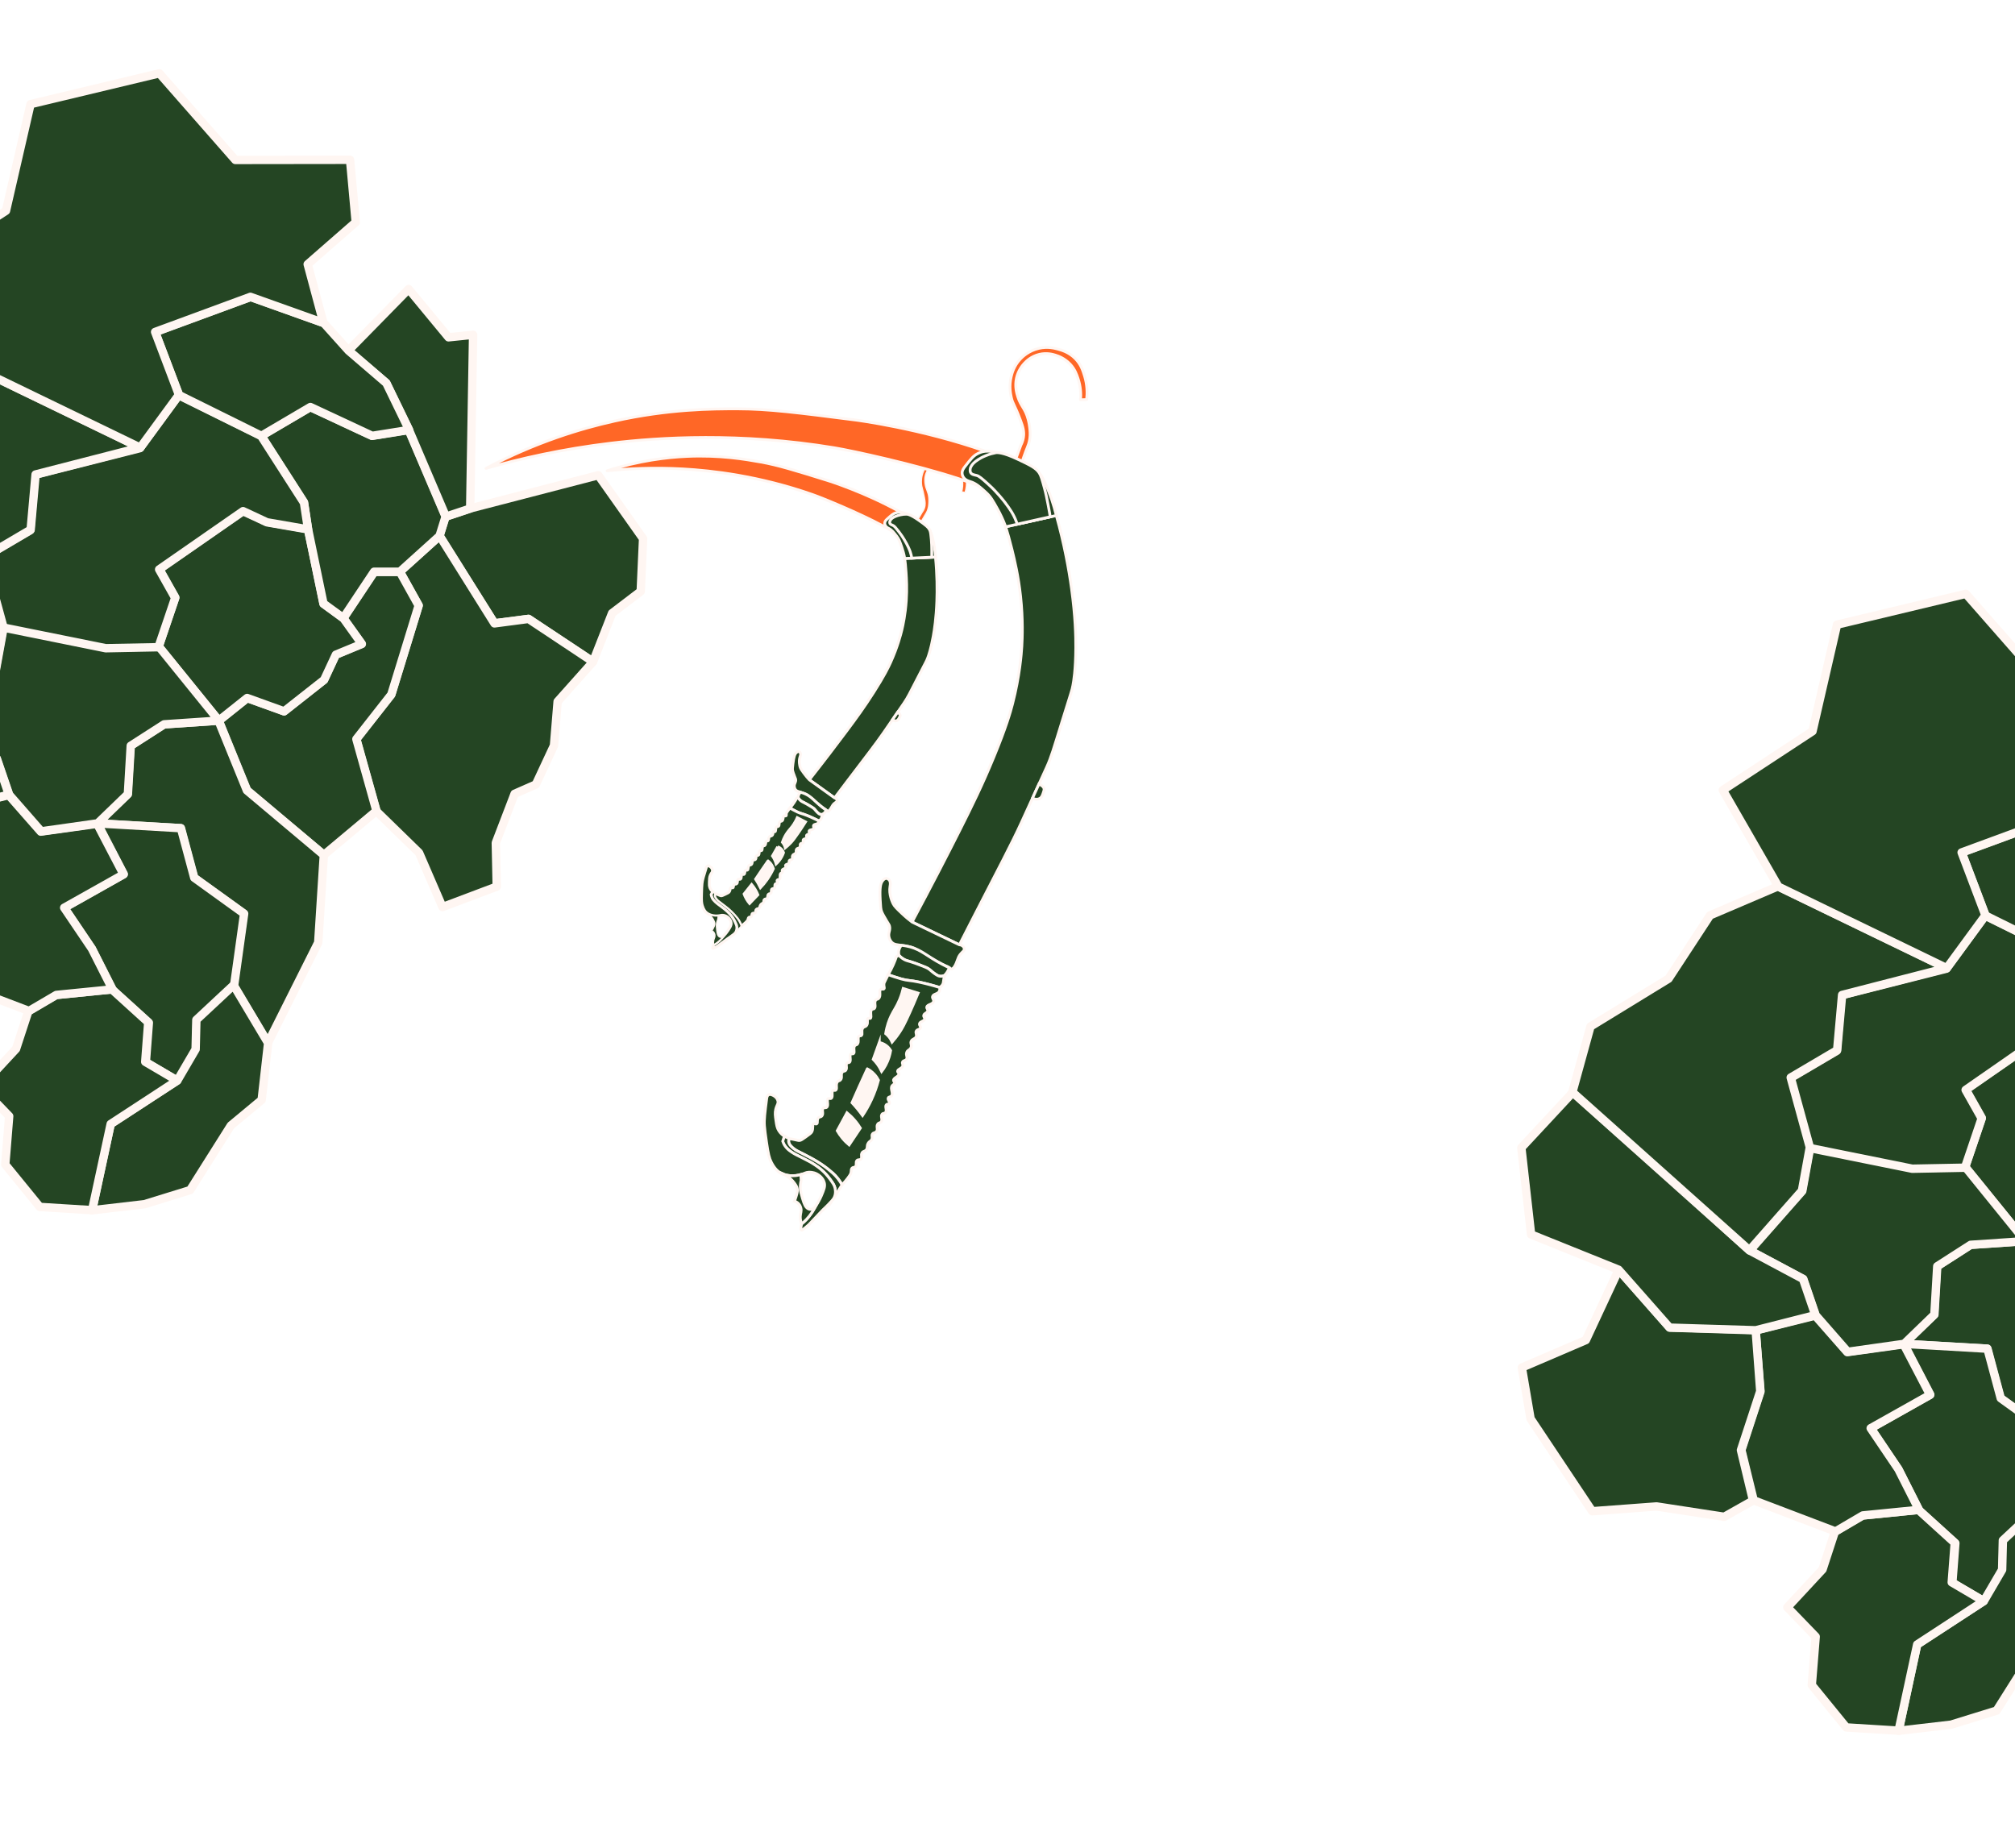 <svg width="1440" height="1321" viewBox="0 0 1440 1321" fill="none" xmlns="http://www.w3.org/2000/svg">
<path d="M335.638 363.486L318.312 369.224L314.013 383.042L353.338 445.492L377.646 442.353L423.817 472.965L437.437 438.236L457.889 422.666L459.581 384.953L427.558 339.64L335.638 363.486Z" fill="#244523" stroke="#FFF6F2" stroke-width="6" stroke-linejoin="round"/>
<path d="M423.832 472.975L398.512 501.383L395.906 532.862L382.949 560.649L367.757 567.337L354.334 602.377L354.997 633.653L316.229 648.269L299.465 609.486L269.01 579.784L254.545 528.3L279.589 496.392L299.139 432.667L285.697 408.561L314.135 382.894L353.358 445.533L377.691 442.328L423.832 472.975Z" fill="#244523" stroke="#FFF6F2" stroke-width="6" stroke-linejoin="round"/>
<path d="M285.83 408.755L267.425 408.761L245.389 441.917L258.385 460.15L239.872 467.849L231.486 485.832L202.989 508.351L176.686 498.876L156.386 515.124L176.627 564.884L231.484 611.005L269.046 579.577L254.689 528.233L279.662 496.378L299.195 432.789L285.83 408.755Z" fill="#244523" stroke="#FFF6F2" stroke-width="6" stroke-linejoin="round"/>
<path d="M156.137 515.03L117.067 517.691L93.203 533.032L91.148 567.586L69.523 588.493L129.087 591.899L138.541 627.282L174.088 652.917L166.893 704.228L191.386 745.539L227.422 673.672L231.417 611.098L176.433 564.883L156.137 515.03Z" fill="#244523" stroke="#FFF6F2" stroke-width="6" stroke-linejoin="round"/>
<path d="M69.617 588.445L88.436 624.729L45.906 648.77L65.689 678.203L80.339 707.326L106.37 730.95L104.222 759.202L127.069 772.634L140.169 750.2L140.717 729.197L167.301 704.344L174.465 653.005L138.819 627.32L129.312 591.906L69.617 588.445Z" fill="#244523" stroke="#FFF6F2" stroke-width="6" stroke-linejoin="round"/>
<path d="M166.929 704.089L191.615 745.47L186.998 786.135L164.992 804.408L135.874 850.571L103.331 860.63L65.808 864.998L79.076 803.337L126.709 772.306L139.805 749.896L140.326 728.899L166.929 704.089Z" fill="#244523" stroke="#FFF6F2" stroke-width="6" stroke-linejoin="round"/>
<path d="M65.809 864.907L28.442 862.597L3.77 832.326L6.558 797.732L-13.69 776.76L11.466 749.637L20.277 722.704L39.837 711.164L79.944 707.093L105.936 730.676L103.794 758.876L126.605 772.286L79.105 803.326L65.809 864.907Z" fill="#244523" stroke="#FFF6F2" stroke-width="6" stroke-linejoin="round"/>
<path d="M69.428 588.768L29.12 594.358L6.205 568.263L-36.357 578.916L-32.886 622.521L-46.545 664.368L-37.751 700.283L20.727 722.549L40.271 711.082L80.385 707.103L65.693 678.088L45.874 648.754L88.299 624.918L69.428 588.768Z" fill="#244523" stroke="#FFF6F2" stroke-width="6" stroke-linejoin="round"/>
<path d="M156.271 515.09L113.336 462.182L125.267 426.98L113.822 406.662L173.719 365.082L190.778 373.037L220.14 378.122L231.257 431.58L245.504 441.977L258.588 460.252L240.013 467.924L231.627 485.91L203.053 508.398L176.625 498.864L156.271 515.09Z" fill="#244523" stroke="#FFF6F2" stroke-width="6" stroke-linejoin="round"/>
<path d="M220.102 377.995L217.213 358.975L186.754 311.469L221.658 290.898L265.698 311.434L291.992 307.22L318.434 369.21L314.119 383.047L285.776 408.62L267.355 408.604L245.337 441.701L231.144 431.335L220.102 377.995Z" fill="#244523" stroke="#FFF6F2" stroke-width="6" stroke-linejoin="round"/>
<path d="M292.196 307.159L275.972 273.697L248.981 250.512L292.019 206.582L320.528 241.073L338.094 239.274L336.02 363.465L318.695 369.248L292.196 307.159Z" fill="#244523" stroke="#FFF6F2" stroke-width="6" stroke-linejoin="round"/>
<path d="M6.581 568.007L-2.265 542.179L-40.513 521.787L-3.017 479.19L2.643 448.122L75.97 462.897L113.584 462.136L156.425 515.041L117.315 517.678L93.436 533.003L91.4 567.555L69.767 588.448L29.439 594.157L6.581 568.007Z" fill="#244523" stroke="#FFF6F2" stroke-width="6" stroke-linejoin="round"/>
<path d="M2.077 448.447L-11.601 398.574L21.613 379.015L24.909 339.342L99.97 320.3L127.697 282.436L186.63 311.61L217.242 359.29L220.153 378.374L190.766 373.288L173.692 365.327L113.732 406.97L125.183 427.31L113.235 462.559L75.552 463.29L2.077 448.447Z" fill="#244523" stroke="#FFF6F2" stroke-width="6" stroke-linejoin="round"/>
<path d="M249.079 250.589L231.411 230.898L179.122 212.233L110.898 237.354L127.954 282.367L186.811 311.504L221.81 290.9L265.99 311.501L292.36 307.289L276.108 273.798L249.079 250.589Z" fill="#244523" stroke="#FFF6F2" stroke-width="6" stroke-linejoin="round"/>
<path d="M-197.204 641.968L-203.429 605.379L-157.687 585.767L-134.167 535.33L-97.779 576.693L-36.328 578.512L-33.037 622.311L-46.837 664.413L-38.203 700.464L-58.803 712.066L-107.157 704.657L-153.126 708.075L-197.204 641.968Z" fill="#244523" stroke="#FFF6F2" stroke-width="6" stroke-linejoin="round"/>
<path d="M-134.338 535.461L-196.827 510.288L-203.787 448.285L-166.965 408.68L-96.124 471.423L-40.733 521.691L-2.503 542.077L6.327 567.922L-36.266 578.753L-97.837 576.87L-134.338 535.461Z" fill="#244523" stroke="#FFF6F2" stroke-width="6" stroke-linejoin="round"/>
<path d="M-167.309 408.528L-154.363 361.626L-98.598 327.48L-68.948 282.206L-20.376 261.461L100.21 319.875L25.443 339.1L21.91 378.562L-11.282 398.118L2.376 447.966L-3.27 479.03L-40.779 521.603L-167.309 408.528Z" fill="#244523" stroke="#FFF6F2" stroke-width="6" stroke-linejoin="round"/>
<path d="M-20.076 261.693L-59.812 192.688L4.287 150.605L21.828 74.433L113.878 52.409L168.185 114.31L250.164 114.204L254.233 158.86L219.888 188.862L231.137 230.786L178.953 212.16L110.858 237.249L127.873 282.183L100.224 319.951L-20.076 261.693Z" fill="#244523" stroke="#FFF6F2" stroke-width="6" stroke-linejoin="round"/>
<path d="M1576.83 780.755L1558.43 780.761L1536.39 813.917L1549.38 832.15L1530.87 839.849L1522.49 857.832L1493.99 880.351L1467.69 870.876L1447.39 887.124L1467.63 936.884L1522.48 983.005L1560.05 951.577L1545.69 900.233L1570.66 868.378L1590.2 804.789L1576.83 780.755Z" fill="#244523" stroke="#FFF6F2" stroke-width="6" stroke-linejoin="round"/>
<path d="M1447.14 887.03L1408.07 889.691L1384.2 905.032L1382.15 939.586L1360.52 960.493L1420.09 963.899L1429.54 999.282L1465.09 1024.92L1457.89 1076.23L1482.39 1117.54L1518.42 1045.67L1522.42 983.098L1467.43 936.883L1447.14 887.03Z" fill="#244523" stroke="#FFF6F2" stroke-width="6" stroke-linejoin="round"/>
<path d="M1360.62 960.445L1379.44 996.729L1336.91 1020.77L1356.69 1050.2L1371.34 1079.33L1397.37 1102.95L1395.22 1131.2L1418.07 1144.63L1431.17 1122.2L1431.72 1101.2L1458.3 1076.34L1465.47 1025L1429.82 999.32L1420.31 963.906L1360.62 960.445Z" fill="#244523" stroke="#FFF6F2" stroke-width="6" stroke-linejoin="round"/>
<path d="M1457.93 1076.09L1482.61 1117.47L1478 1158.14L1455.99 1176.41L1426.87 1222.57L1394.33 1232.63L1356.81 1237L1370.08 1175.34L1417.71 1144.31L1430.8 1121.9L1431.33 1100.9L1457.93 1076.09Z" fill="#244523" stroke="#FFF6F2" stroke-width="6" stroke-linejoin="round"/>
<path d="M1356.81 1236.91L1319.44 1234.6L1294.77 1204.33L1297.56 1169.73L1277.31 1148.76L1302.47 1121.64L1311.28 1094.7L1330.84 1083.16L1370.94 1079.09L1396.94 1102.68L1394.79 1130.88L1417.6 1144.29L1370.1 1175.33L1356.81 1236.91Z" fill="#244523" stroke="#FFF6F2" stroke-width="6" stroke-linejoin="round"/>
<path d="M1360.43 960.768L1320.12 966.358L1297.2 940.263L1254.64 950.916L1258.11 994.521L1244.45 1036.37L1253.25 1072.28L1311.73 1094.55L1331.27 1083.08L1371.38 1079.1L1356.69 1050.09L1336.87 1020.75L1379.3 996.918L1360.43 960.768Z" fill="#244523" stroke="#FFF6F2" stroke-width="6" stroke-linejoin="round"/>
<path d="M1447.27 887.09L1404.34 834.182L1416.27 798.98L1404.82 778.662L1464.72 737.082L1481.78 745.037L1511.14 750.122L1522.26 803.58L1536.5 813.977L1549.59 832.252L1531.01 839.924L1522.63 857.91L1494.05 880.398L1467.62 870.864L1447.27 887.09Z" fill="#244523" stroke="#FFF6F2" stroke-width="6" stroke-linejoin="round"/>
<path d="M1511.1 749.995L1508.21 730.975L1477.75 683.469L1512.66 662.898L1556.7 683.434L1582.99 679.22L1609.43 741.21L1605.12 755.047L1576.78 780.62L1558.35 780.604L1536.34 813.701L1522.14 803.335L1511.1 749.995Z" fill="#244523" stroke="#FFF6F2" stroke-width="6" stroke-linejoin="round"/>
<path d="M1297.58 940.007L1288.73 914.179L1250.49 893.787L1287.98 851.19L1293.64 820.122L1366.97 834.897L1404.58 834.136L1447.42 887.041L1408.32 889.678L1384.44 905.003L1382.4 939.555L1360.77 960.448L1320.44 966.157L1297.58 940.007Z" fill="#244523" stroke="#FFF6F2" stroke-width="6" stroke-linejoin="round"/>
<path d="M1293.08 820.447L1279.4 770.574L1312.61 751.015L1315.91 711.342L1390.97 692.3L1418.7 654.436L1477.63 683.61L1508.24 731.29L1511.15 750.374L1481.77 745.288L1464.69 737.327L1404.73 778.97L1416.18 799.31L1404.23 834.559L1366.55 835.29L1293.08 820.447Z" fill="#244523" stroke="#FFF6F2" stroke-width="6" stroke-linejoin="round"/>
<path d="M1540.08 622.589L1522.41 602.898L1470.12 584.233L1401.9 609.354L1418.95 654.367L1477.81 683.504L1512.81 662.9L1556.99 683.501L1583.36 679.289L1567.11 645.798L1540.08 622.589Z" fill="#244523" stroke="#FFF6F2" stroke-width="6" stroke-linejoin="round"/>
<path d="M1093.8 1013.97L1087.57 977.379L1133.31 957.767L1156.83 907.33L1193.22 948.693L1254.67 950.512L1257.96 994.311L1244.16 1036.41L1252.8 1072.46L1232.2 1084.07L1183.84 1076.66L1137.87 1080.08L1093.8 1013.97Z" fill="#244523" stroke="#FFF6F2" stroke-width="6" stroke-linejoin="round"/>
<path d="M1156.66 907.461L1094.17 882.288L1087.21 820.285L1124.03 780.68L1194.88 843.423L1250.27 893.691L1288.5 914.077L1297.33 939.922L1254.73 950.753L1193.16 948.87L1156.66 907.461Z" fill="#244523" stroke="#FFF6F2" stroke-width="6" stroke-linejoin="round"/>
<path d="M1123.69 780.528L1136.64 733.626L1192.4 699.48L1222.05 654.206L1270.62 633.461L1391.21 691.875L1316.44 711.1L1312.91 750.562L1279.72 770.118L1293.38 819.966L1287.73 851.03L1250.22 893.603L1123.69 780.528Z" fill="#244523" stroke="#FFF6F2" stroke-width="6" stroke-linejoin="round"/>
<path d="M1270.92 633.693L1231.19 564.688L1295.29 522.605L1312.83 446.433L1404.88 424.409L1459.18 486.31L1541.16 486.204L1545.23 530.86L1510.89 560.862L1522.14 602.786L1469.95 584.16L1401.86 609.249L1418.87 654.183L1391.22 691.951L1270.92 633.693Z" fill="#244523" stroke="#FFF6F2" stroke-width="6" stroke-linejoin="round"/>
<g filter="url(#filter0_d_316_4993)">
<path d="M689.739 347.968C690.518 345.322 691.082 341.865 690.593 337.937C690.305 335.622 689.963 332.884 688.03 330.059C685.886 326.93 683.041 325.534 681.518 324.809C680.13 324.147 677.367 322.875 673.602 323.052C669.1 323.263 666.002 325.407 664.939 326.213C661.793 328.61 660.473 331.526 659.898 332.845C658.262 336.593 658.359 339.918 658.418 341.423C658.546 344.538 659.223 344.381 660.609 351.95C661.083 354.535 661.389 356.679 660.544 359.137C660.084 360.472 659.43 361.471 658.933 362.124C656.984 365.468 655.036 368.806 653.087 372.15L655.816 373.725C658.447 368.596 660.202 365.541 661.442 363.574C661.829 362.963 662.568 361.818 663.113 360.129C663.693 358.345 663.804 356.756 663.882 355.553C663.927 354.806 663.98 353.461 663.845 351.89C663.425 347.059 661.753 345.964 661.199 341.76C660.993 340.176 660.634 337.172 662.014 333.849C663.312 330.735 665.469 328.937 666.329 328.291C667.209 327.626 669.674 325.815 673.336 325.607C676.552 325.426 678.908 326.587 680.005 327.144C683.349 328.835 685.057 331.357 685.527 332.096C687.048 334.474 687.397 336.672 687.681 338.581C688.208 342.094 687.789 345.206 687.162 347.605L689.735 347.979L689.739 347.968Z" fill="#FF6726" stroke="#FFF6F2" stroke-linejoin="round"/>
<path d="M490.846 322.179C514.582 321.114 532.676 324.24 543.526 326.175C556.148 328.427 568.026 332.118 591.784 339.509C591.784 339.509 618.508 347.859 643.671 362.094C645.519 363.139 652.428 367.144 658 374.993C661.509 379.939 665.242 387.466 663.333 389.05C661.938 390.21 658.915 388.213 648.477 382.04C642.519 378.514 636.621 374.89 630.521 371.615C613.638 362.559 588.193 352.117 580.82 349.529C542.516 336.08 508.578 332.301 487.988 331.159C467.145 330 448.824 330.915 433.855 332.475C456.755 325.12 476.647 322.82 490.844 322.185L490.846 322.179Z" fill="#FF6726" stroke="#FFF6F2" stroke-width="2" stroke-linejoin="round"/>
<path d="M646.567 395.128L668.53 394.131C669.773 406.794 669.815 417.556 669.505 425.764C669.055 437.773 667.801 445.954 666.915 450.834C665.233 460.103 663.539 464.74 662.95 466.306C662.097 468.565 662.01 468.439 655.538 481.034C650.196 491.427 648.689 494.559 645.956 498.565C645.929 498.606 645.942 498.585 641.537 504.981C640.29 506.794 639.043 508.607 637.791 510.418C633.221 517.057 631.28 519.874 631.28 519.874C625.773 527.858 618.263 537.493 605.343 554.516C603.427 557.039 600.32 561.136 596.448 566.274L578.365 553.284C589.11 539.617 597.99 527.917 604.713 518.917C612.1 509.029 617.841 501.13 624.454 490.733C632.024 478.834 634.888 472.874 636.386 469.574C641.45 458.417 643.734 449.386 644.489 446.252C645.301 442.86 646.987 435.19 647.655 425.237C648.234 416.621 647.815 409.794 647.514 405.189C647.249 401.096 646.881 397.648 646.571 395.117L646.567 395.128Z" fill="#244523" stroke="#FFF6F2" stroke-width="2" stroke-miterlimit="10"/>
<path d="M637.789 510.423C637.985 510.596 638.301 510.837 638.745 511.005C638.951 511.08 639.817 511.408 640.732 511.097C641.686 510.781 642.122 509.967 642.695 508.913C643.135 508.101 643.388 507.631 643.26 507.048C643.124 506.449 642.636 505.969 642.194 505.536C641.944 505.287 641.706 505.106 641.532 504.979C640.285 506.792 639.038 508.605 637.785 510.416L637.789 510.423Z" fill="#244523" stroke="#FFF6F2" stroke-width="2" stroke-miterlimit="10"/>
<path d="M578.368 553.291C577.409 552.267 576.095 550.778 574.688 548.865C572.993 546.568 572.147 545.421 571.794 544.187C571.642 543.652 570.603 540.035 571.792 536.736C571.982 536.212 572.433 535.113 571.967 534.154C571.926 534.076 571.538 533.304 570.791 533.171C570.038 533.036 569.371 533.639 569.049 533.932C567.99 534.917 567.331 536.501 566.68 541.776C566.364 544.364 566.208 545.677 566.424 546.696C566.636 547.708 567.061 548.848 567.857 550.981C568.551 552.837 568.579 552.709 568.629 553.074C568.906 555.195 567.441 555.906 567.642 558.075C567.676 558.435 567.806 559.638 568.671 560.609C569.38 561.404 570.145 561.556 572.189 562.237C572.189 562.237 573.973 562.835 575.635 563.491C577.213 564.116 577.51 564.653 581.229 567.825C583.88 570.084 586.455 572.133 587.855 573.16C589.819 574.601 590.035 574.459 590.566 575.151C590.707 575.335 590.987 575.727 591.429 575.78C591.943 575.841 592.398 575.407 592.622 575.173C594.424 573.329 594.523 571.736 596.131 570.32C597.145 569.426 598.139 569.156 598.197 568.287C598.232 567.757 597.896 567.275 597.835 567.183C597.36 566.492 596.633 566.322 596.457 566.284C590.431 561.956 584.4 557.621 578.374 553.293L578.368 553.291Z" fill="#244523" stroke="#FFF6F2" stroke-width="2" stroke-miterlimit="10"/>
<path d="M590.56 575.148C590.235 575.693 589.769 576.35 589.115 577.002C588.719 577.395 588.334 577.709 587.981 577.966C587.541 578.083 586.809 578.202 586.009 577.955C585.436 577.778 584.958 577.459 584.034 576.529C582.932 575.427 582.686 574.959 582.061 574.283C581.37 573.545 580.371 572.942 578.369 571.746C576.963 570.906 576.071 570.373 574.753 569.71C573.6 569.133 573.078 568.936 572.341 568.359C571.402 567.626 570.805 566.802 570.438 566.214C570.407 565.83 570.419 565.33 570.555 564.766C570.891 563.392 571.796 562.554 572.185 562.228C573.754 562.654 574.929 563.157 575.631 563.482C580.359 565.689 581.957 568.582 587.852 573.152C589.043 574.078 590.028 574.771 590.562 575.142L590.56 575.148Z" fill="#244523" stroke="#FFF6F2" stroke-width="2" stroke-miterlimit="10"/>
<path d="M570.436 566.22C570.063 566.324 569.691 566.429 569.316 566.539C568.759 567.548 568.116 568.621 567.373 569.727C566.408 571.163 565.432 572.424 564.501 573.524C565.103 573.864 565.952 574.343 566.979 574.887C566.979 574.887 568.435 575.657 569.683 576.269C572.241 577.516 573.22 577.411 576.886 578.891C577.772 579.251 580.162 580.228 583.163 581.699C583.929 582.073 584.574 582.402 585.053 582.646C586.016 582.239 586.482 581.721 586.73 581.318C587.034 580.829 587.044 580.454 587.485 579.244C587.685 578.692 587.865 578.252 587.985 577.974C587.544 578.092 586.813 578.21 586.012 577.963C585.439 577.786 584.962 577.467 584.037 576.537C582.936 575.436 582.69 574.967 582.064 574.291C581.373 573.554 580.374 572.95 578.372 571.754C576.967 570.914 576.075 570.381 574.757 569.718C573.603 569.141 573.081 568.944 572.344 568.367C571.405 567.634 570.808 566.81 570.442 566.222L570.436 566.22Z" fill="#244523" stroke="#FFF6F2" stroke-width="2" stroke-miterlimit="10"/>
<path d="M526.678 652.185C527.267 652.924 527.923 653.863 528.53 655.006C529.098 656.065 529.493 657.061 529.772 657.908C531.061 656.95 532.056 656.074 532.764 655.411C534.022 654.227 534.232 653.842 534.348 653.594C534.759 652.689 534.614 652.081 535.172 651.659C535.729 651.237 536.148 651.648 536.692 651.265C537.532 650.674 536.977 649.405 537.796 648.819C538.42 648.371 538.974 648.932 539.572 648.487C540.324 647.927 539.708 646.845 540.487 645.972C541.106 645.276 541.706 645.728 542.489 645.016C543.34 644.239 542.844 643.503 543.728 642.461C544.485 641.562 545.079 641.854 545.583 640.99C546.097 640.116 545.634 639.568 546.178 638.939C546.76 638.261 547.436 638.728 548.104 638.106C549.009 637.268 548.245 635.967 549.198 635.101C549.795 634.554 550.23 634.953 550.767 634.416C551.653 633.526 550.81 632.095 551.671 631.342C552.221 630.854 552.706 631.327 553.259 630.847C554.182 630.046 553.318 628.292 554.192 627.694C554.704 627.344 555.245 627.768 555.557 627.396C556.007 626.852 554.986 625.774 555.442 625.024C555.76 624.496 556.389 624.851 556.973 624.356C558.093 623.413 556.831 621.224 558.005 620.167C558.474 619.745 559.031 619.777 559.197 619.25C559.356 618.746 558.9 618.523 558.966 618.029C559.112 616.952 561.45 616.894 561.659 615.764C561.765 615.197 561.216 615.022 561.358 614.493C561.603 613.559 563.378 613.801 563.885 612.685C564.192 612.014 563.699 611.601 564.086 611.041C564.533 610.383 565.324 610.778 565.934 610.179C566.682 609.441 565.859 608.46 566.549 607.309C567.166 606.271 568.099 606.623 568.721 605.556C569.318 604.523 568.62 603.909 569.219 603.009C569.902 601.982 571.065 602.431 571.667 601.419C572.202 600.521 571.512 599.797 572.113 599.1C572.708 598.401 573.663 598.812 574.049 598.151C574.418 597.521 573.686 596.964 574.003 596.265C574.429 595.321 576.065 595.683 576.459 594.74C576.714 594.126 576.113 593.781 576.373 593.118C576.722 592.229 577.98 592.434 578.355 591.541C578.64 590.862 578.012 590.507 578.252 589.881C578.683 588.769 580.874 589.27 581.483 588.083C581.905 587.252 581.027 586.629 581.471 585.844C582.041 584.833 583.77 585.355 584.642 584.208C585.042 583.684 585.072 583.044 585.059 582.648C584.579 582.404 583.935 582.075 583.168 581.701C580.166 580.236 577.777 579.253 576.892 578.893C573.225 577.413 572.246 577.517 569.688 576.271C568.435 575.657 566.984 574.889 566.984 574.889C565.957 574.344 565.107 573.871 564.506 573.526C564.251 573.862 563.926 574.306 563.544 574.817C562.254 576.558 562.151 576.735 562.063 577.031C561.74 578.107 562.15 578.786 561.706 579.104C561.288 579.401 560.856 578.871 560.332 579.097C559.337 579.524 560.07 581.811 558.793 582.736C558.226 583.148 557.97 582.777 557.463 583.198C556.393 584.091 557.216 585.994 556.213 586.633C555.777 586.91 555.574 586.583 555.124 586.849C553.954 587.547 554.668 590.149 553.813 590.45C553.451 590.578 553.23 590.144 552.862 590.287C552.2 590.545 552.72 591.997 551.878 592.991C551.211 593.784 550.534 593.285 549.865 594.064C548.996 595.08 549.623 596.533 548.812 596.958C548.429 597.16 548.257 596.851 547.86 597.041C546.903 597.501 547.573 599.494 546.459 600.3C545.995 600.637 545.814 600.337 545.377 600.67C544.301 601.491 545.048 603.518 544.186 603.943C543.769 604.151 543.513 603.711 543.092 603.911C542.166 604.357 542.894 606.712 541.871 607.268C541.448 607.493 541.225 607.152 540.81 607.406C539.969 607.914 540.658 609.49 539.757 610.299C539.205 610.793 538.795 610.341 538.187 610.833C537.21 611.607 537.897 613.051 536.883 613.913C536.325 614.385 536.048 614.019 535.484 614.477C534.301 615.435 535.001 617.502 534.09 617.89C533.657 618.074 533.419 617.634 532.979 617.821C532.029 618.226 532.596 620.503 531.627 620.946C531.14 621.173 530.833 620.664 530.361 620.883C529.401 621.336 530.178 623.696 529.101 624.346C528.536 624.683 528.119 624.165 527.567 624.52C526.657 625.11 527.429 626.755 526.445 627.603C525.828 628.136 525.313 627.677 524.704 628.257C523.91 629.016 524.34 630.246 523.696 630.523C523.238 630.723 522.919 630.158 522.424 630.306C521.616 630.549 522.072 632.192 521.033 633.538C520.686 633.986 519.833 634.389 518.127 635.208C516.659 635.911 515.913 636.258 515.364 636.223C514.716 636.182 514.51 635.95 512.499 635.18C511.923 634.957 511.44 634.794 511.116 634.676C510.953 634.933 510.736 635.34 510.682 635.869C510.603 636.624 510.882 637.281 511.325 637.972C512.298 639.495 513.55 640.411 514.045 640.768C515.086 641.532 516.629 642.687 518.65 644.282C519.902 645.249 521.234 646.377 522.598 647.695C524.205 649.246 525.558 650.767 526.687 652.176L526.678 652.185Z" fill="#244523" stroke="#FFF6F2" stroke-width="2" stroke-miterlimit="10"/>
<path d="M511.101 634.683L509.245 633.313C508.939 633.599 508.285 634.302 508.184 635.326C508.148 635.666 508.15 636.305 508.907 637.66C509.774 639.213 510.802 640.206 511.162 640.552C512.403 641.723 513.126 642.182 514.953 643.548C517.211 645.235 518.469 646.185 519.932 647.595C520.638 648.275 521.598 649.211 522.676 650.62C523.254 651.374 524.264 652.796 525.218 654.772C526.064 656.526 526.483 657.404 526.555 658.611C526.653 660.32 526.033 661.692 525.613 662.448L529.759 657.909C529.522 657.191 529.137 656.167 528.517 655.007C527.914 653.872 527.279 652.978 526.665 652.186C523.119 647.65 518.626 644.297 518.626 644.297C517.077 643.14 515.6 641.889 514.02 640.784C513.709 640.563 512.335 639.602 511.3 637.988C510.857 637.296 510.579 636.639 510.657 635.885C510.711 635.355 510.929 634.948 511.092 634.692L511.101 634.683Z" fill="#244523" stroke="#FFF6F2" stroke-miterlimit="10"/>
<path d="M509.251 633.315C508.692 632.802 507.907 631.942 507.382 630.677C506.815 629.303 506.846 628.159 506.907 626.224C506.97 624.125 507.01 622.921 507.634 621.469C508.391 619.718 509.243 619.371 509.163 618.098C509.085 616.788 508.113 615.885 507.826 615.648C507.557 615.417 506.557 614.574 505.708 614.877C505.048 615.111 504.782 615.929 504.657 616.325C502.861 622.074 501.966 624.949 501.717 627.523C501.532 629.42 501.481 631.105 501.374 634.47C501.2 639.786 501.367 641.393 501.882 643.153C502.803 646.311 504.181 647.658 504.5 647.963C505.872 649.259 507.36 649.768 508.12 650.02C510.389 650.776 512.464 650.61 513.352 650.529C515.147 650.368 515.441 649.995 516.765 650.155C517.226 650.209 518.682 650.404 520.079 651.494C520.448 651.78 522.332 653.317 522.518 655.702C522.645 657.333 521.863 658.545 520.301 660.963C519.394 662.363 518.523 663.365 516.782 665.358C514.333 668.167 513.135 669.132 512.417 669.666C511.48 670.367 510.638 670.875 510.045 671.203C509.693 671.946 509.032 673.467 509.436 673.778C509.53 673.85 509.754 673.912 511.255 673.082C512.608 672.331 513.177 671.913 513.177 671.913C517.478 668.718 519.633 667.116 519.817 666.993C520.517 666.528 522.238 665.425 524.294 663.818C524.779 663.439 525.228 663.072 525.649 662.455C526.702 660.913 526.625 659.199 526.59 658.618C526.517 657.398 526.096 656.525 525.254 654.779C524.302 652.797 523.29 651.38 522.712 650.627C521.635 649.212 520.668 648.279 519.968 647.602C518.499 646.189 517.247 645.241 514.988 643.554C513.162 642.189 512.436 641.735 511.198 640.558C510.131 639.551 509.455 638.737 508.942 637.666C508.5 636.748 508.313 635.909 508.219 635.332L508.287 635.199C508.311 635.151 509.257 633.367 509.28 633.319L509.251 633.315Z" fill="#244523" stroke="#FFF6F2" stroke-width="2" stroke-miterlimit="10"/>
<path d="M504.494 647.961C506.288 648.999 507.48 650.165 508.199 650.983C509.326 652.258 509.84 653.31 509.973 653.586C510.458 654.595 510.82 655.352 510.783 656.374C510.754 657.355 510.37 658.099 509.614 659.585C509.263 660.272 508.929 660.826 508.689 661.206C509.043 661.379 509.784 661.807 510.314 662.675C510.406 662.822 510.811 663.513 510.87 664.564C510.956 665.977 510.338 666.548 510.015 667.99C509.852 668.714 509.739 669.79 510.032 671.204C510.785 670.783 511.581 670.277 512.403 669.667C514.335 668.23 515.751 666.681 516.768 665.359C516.48 665.526 515.467 666.072 514.443 665.693C514.248 665.622 513.987 665.49 513.7 665.221C512.922 664.496 512.545 663.329 512.244 660.511C512.042 658.588 511.939 657.622 512.051 656.602C512.221 655.06 512.657 653.843 513.011 653.044L513.018 653.027C513.091 652.46 513.271 651.099 513.345 650.532C512.303 650.671 510.351 650.794 508.113 650.023C506.43 649.442 505.228 648.582 504.492 647.967L504.494 647.961Z" fill="#244523" stroke="#FFF6F2" stroke-miterlimit="10"/>
<path d="M537.145 628.144C537.969 629.106 538.877 630.308 539.747 631.768C540.56 633.124 541.154 634.407 541.6 635.523L535.663 641.722C534.942 640.859 534.147 639.781 533.389 638.463C532.651 637.178 532.128 635.978 531.747 634.942L537.145 628.144Z" fill="#FFF6F2" stroke="#FFF6F2" stroke-width="2" stroke-miterlimit="10"/>
<path d="M548.865 611.316C549.578 611.872 550.557 612.771 551.414 614.112C552.071 615.134 552.458 616.102 552.69 616.85C551.637 619.137 550.206 621.786 548.258 624.569C546.628 626.898 544.972 628.846 543.443 630.443C542.951 629.418 542.401 628.346 541.768 627.238C541.176 626.196 540.577 625.22 539.99 624.318C541.413 622.178 542.864 620.029 544.339 617.87C545.844 615.659 547.353 613.474 548.857 611.319L548.865 611.316Z" fill="#FFF6F2" stroke="#FFF6F2" stroke-width="2" stroke-miterlimit="10"/>
<path d="M555.796 601.186C556.396 601.411 557.477 601.911 558.475 602.969C559.321 603.871 559.74 604.8 559.954 605.376C559.394 606.966 558.45 609.04 556.807 611.125C556.091 612.033 555.359 612.796 554.668 613.428C554.406 612.449 554.008 611.287 553.389 610.039C552.951 609.16 552.487 608.404 552.039 607.761L555.798 601.18L555.796 601.186Z" fill="#FFF6F2" stroke="#FFF6F2" stroke-width="2" stroke-miterlimit="10"/>
<path d="M569.773 580.393L575.653 583.423C573.752 586.425 572.057 588.965 570.702 590.953C567.656 595.42 566.39 596.973 564.984 598.444C563.513 599.986 562.167 601.15 561.2 601.934C561.041 601.296 560.769 600.464 560.274 599.57C559.9 598.898 559.492 598.352 559.132 597.936C560.234 594.72 561.617 592.445 562.684 590.952C564.3 588.699 565.632 587.624 567.458 584.74C568.58 582.977 569.322 581.422 569.773 580.393Z" fill="#FFF6F2" stroke="#FFF6F2" stroke-width="2" stroke-miterlimit="10"/>
<path d="M646.567 395.127C646.008 392.051 645.251 389.376 644.479 387.144C643.171 383.366 642.518 381.48 640.936 379.427C638.841 376.701 637.389 374.809 635.101 373.654C634.573 373.386 633.14 372.726 632.543 371.296C632.422 371.005 632.196 370.342 632.31 369.544C632.472 368.422 633.222 367.679 634.057 366.929C636.901 364.352 638.326 363.059 640.361 362.48C641.015 362.295 642.182 361.968 643.675 362.101C644.543 362.177 645.289 362.386 645.844 362.543C646.509 362.729 646.854 362.873 648.132 363.351C649.438 363.839 650.083 364.061 650.39 364.173C652.991 365.145 656.495 367.765 656.776 367.981C661.002 371.167 663.111 372.762 664.556 375.176C664.847 375.66 665.68 377.119 666.78 381.939C667.45 384.866 668.202 389.01 668.539 394.14L646.577 395.137L646.567 395.127Z" fill="#244523" stroke="#FFF6F2" stroke-width="2" stroke-miterlimit="10"/>
<path d="M647.459 363.466C646.634 363.476 645.097 363.623 643.453 363.978C641.944 364.307 640.792 364.714 639.88 365.103C638.243 365.801 637.411 366.439 636.829 367.067C636.425 367.501 636.128 367.935 635.966 368.483C635.909 368.676 635.72 369.315 635.893 369.883C636.183 370.854 637.414 371.201 638.188 371.539C639.228 371.993 640.3 373.369 642.449 376.121C644.219 378.387 645.36 380.249 646.173 381.586C647.63 383.985 648.573 385.888 649.121 387.054C649.944 388.818 650.31 389.841 650.482 390.34C651.059 392.033 651.323 393.373 651.434 394.02C651.5 394.378 651.542 394.678 651.572 394.891L665.89 394.237C665.907 392.974 665.925 391.175 665.888 389.002C665.846 386.379 665.811 384.27 665.576 381.76C665.24 378.19 665.074 376.407 664.551 375.155C663.554 372.778 661.291 371.172 656.771 367.961C650.66 363.621 648.469 363.449 647.455 363.459L647.459 363.466Z" fill="#244523" stroke="#FFF6F2" stroke-width="2" stroke-miterlimit="10"/>
</g>
<g filter="url(#filter1_d_316_4993)">
<path d="M776.576 281.574C777.096 276.954 777.02 271.051 775.058 264.673C773.903 260.916 772.534 256.47 768.499 252.347C764.024 247.781 758.893 246.297 756.153 245.54C753.656 244.846 748.696 243.545 742.5 244.94C735.088 246.608 730.574 251.072 729.044 252.721C724.525 257.621 723.187 262.848 722.619 265.205C721.001 271.906 722.135 277.396 722.672 279.877C723.798 285.011 724.874 284.551 729.391 296.71C730.934 300.861 732.068 304.331 731.387 308.658C731.013 311.009 730.219 312.859 729.586 314.088C727.329 320.209 725.074 326.32 722.817 332.441L727.807 334.255C730.673 324.972 732.693 319.388 734.176 315.76C734.638 314.633 735.53 312.516 735.941 309.552C736.381 306.421 736.1 303.752 735.877 301.733C735.733 300.478 735.429 298.231 734.744 295.664C732.633 287.767 729.537 286.439 727.388 279.623C726.582 277.053 725.107 272.173 726.425 266.252C727.667 260.704 730.721 257.089 731.96 255.764C733.226 254.403 736.787 250.675 742.805 249.258C748.091 248.017 752.34 249.254 754.326 249.858C760.37 251.685 763.944 255.372 764.94 256.462C768.161 259.964 769.384 263.51 770.414 266.596C772.317 272.273 772.532 277.56 772.193 281.725L776.573 281.593L776.576 281.574Z" fill="#FF6726" stroke="#FFF6F2" stroke-width="2" stroke-linejoin="round"/>
<path d="M438.891 296.979C477.978 288.264 508.927 288.157 527.503 288.193C549.114 288.236 569.909 290.888 611.508 296.202C611.508 296.202 658.311 302.241 704.245 318.504C707.618 319.698 720.257 324.323 731.803 335.721C739.077 342.903 747.475 354.305 744.77 357.494C742.795 359.826 737.191 357.396 718.06 350.205C707.137 346.096 696.287 341.806 685.203 338.156C654.529 328.066 609.237 318.181 596.241 316.042C528.725 304.929 471.287 308.591 436.775 312.721C401.839 316.898 371.697 323.778 347.306 330.748C383.164 311.838 415.509 302.198 438.889 296.989L438.891 296.979Z" fill="#FF6726" stroke="#FFF6F2" stroke-width="2" stroke-linejoin="round"/>
<path d="M718.72 372.488L754.883 364.405C760.654 385.06 763.873 402.911 765.76 416.627C768.528 436.692 768.841 450.638 768.799 458.998C768.72 474.876 767.266 483.068 766.747 485.839C765.991 489.839 765.81 489.655 758.753 512.456C752.928 531.27 751.344 536.911 747.979 544.36C747.946 544.435 747.963 544.397 742.523 556.304C740.983 559.677 739.444 563.051 737.895 566.424C732.253 578.782 729.856 584.025 729.856 584.025C723.052 598.889 713.406 617.081 696.943 649.119C694.501 653.867 690.542 661.577 685.62 671.239L651.801 654.969C665.637 629.139 676.952 607.119 685.478 590.213C694.846 571.637 702.064 556.846 709.997 537.652C719.08 515.686 722.089 504.955 723.609 499.039C728.75 479.038 729.897 463.379 730.234 457.955C730.588 452.088 731.143 438.863 729.338 422.146C727.778 407.675 725.083 396.467 723.237 388.912C721.598 382.195 719.979 376.578 718.724 372.468L718.72 372.488Z" fill="#244523" stroke="#FFF6F2" stroke-width="2" stroke-miterlimit="10"/>
<path d="M737.893 566.433C738.269 566.662 738.865 566.97 739.651 567.119C740.015 567.183 741.548 567.474 742.976 566.69C744.468 565.887 744.952 564.408 745.595 562.491C746.089 561.014 746.371 560.16 745.987 559.229C745.587 558.275 744.636 557.62 743.775 557.032C743.287 556.692 742.84 556.461 742.513 556.302C740.973 559.676 739.434 563.05 737.885 566.422L737.893 566.433Z" fill="#244523" stroke="#FFF6F2" stroke-width="2" stroke-miterlimit="10"/>
<path d="M651.809 654.981C649.917 653.561 647.3 651.475 644.406 648.71C640.919 645.394 639.18 643.737 638.233 641.793C637.823 640.949 635.041 635.25 636.047 629.426C636.211 628.5 636.637 626.545 635.583 625.09C635.493 624.972 634.622 623.803 633.343 623.801C632.054 623.797 631.122 624.993 630.675 625.574C629.205 627.519 628.575 630.342 629.038 639.289C629.27 643.676 629.396 645.901 630.053 647.53C630.702 649.147 631.741 650.915 633.686 654.223C635.382 657.101 635.39 656.879 635.58 657.471C636.66 660.911 634.436 662.519 635.406 666.061C635.567 666.648 636.135 668.606 637.855 669.966C639.264 671.077 640.579 671.106 644.171 671.638C644.171 671.638 647.307 672.11 650.257 672.711C653.06 673.286 653.71 674.092 660.812 678.268C665.873 681.242 670.747 683.889 673.372 685.184C677.053 687.001 677.369 686.702 678.453 687.695C678.742 687.959 679.322 688.528 680.07 688.488C680.942 688.438 681.57 687.584 681.873 687.13C684.324 683.541 684.023 680.868 686.278 678.047C687.698 676.267 689.27 675.528 689.112 674.069C689.015 673.178 688.316 672.476 688.187 672.342C687.197 671.335 685.94 671.265 685.638 671.253C674.368 665.833 663.089 660.402 651.819 654.983L651.809 654.981Z" fill="#244523" stroke="#FFF6F2" stroke-width="2" stroke-miterlimit="10"/>
<path d="M678.444 687.692C678.064 688.692 677.482 689.919 676.587 691.193C676.046 691.961 675.497 692.595 674.988 693.125C674.291 693.449 673.112 693.86 671.711 693.684C670.707 693.558 669.822 693.168 668.015 691.895C665.864 690.389 665.318 689.683 664.083 688.745C662.72 687.722 660.885 687.013 657.212 685.614C654.633 684.631 652.997 684.008 650.615 683.293C648.531 682.672 647.607 682.499 646.215 681.756C644.442 680.813 643.21 679.621 642.429 678.753C642.265 678.125 642.138 677.29 642.199 676.316C642.354 673.936 643.611 672.279 644.163 671.625C646.891 671.873 648.988 672.364 650.249 672.699C658.742 674.978 662.243 679.312 673.364 685.172C675.612 686.36 677.45 687.223 678.445 687.682L678.444 687.692Z" fill="#244523" stroke="#FFF6F2" stroke-width="2" stroke-miterlimit="10"/>
<path d="M642.427 678.763C641.839 679.045 641.251 679.327 640.662 679.619C640.033 681.458 639.279 683.427 638.369 685.48C637.188 688.145 635.936 690.524 634.713 692.624C635.813 693.01 637.361 693.558 639.225 694.16C639.225 694.16 641.867 695.012 644.118 695.663C648.729 696.984 650.323 696.523 656.842 697.906C658.417 698.245 662.671 699.168 668.082 700.731C669.464 701.127 670.63 701.485 671.497 701.75C672.976 700.792 673.598 699.795 673.891 699.055C674.253 698.154 674.161 697.528 674.537 695.391C674.709 694.416 674.878 693.633 674.996 693.136C674.299 693.46 673.12 693.872 671.719 693.696C670.716 693.57 669.83 693.18 668.023 691.907C665.872 690.401 665.327 689.695 664.091 688.756C662.728 687.734 660.893 687.025 657.22 685.626C654.642 684.643 653.005 684.019 650.623 683.305C648.539 682.683 647.615 682.51 646.223 681.767C644.45 680.825 643.218 679.633 642.437 678.764L642.427 678.763Z" fill="#244523" stroke="#FFF6F2" stroke-width="2" stroke-miterlimit="10"/>
<path d="M594.954 834.262C596.149 835.315 597.512 836.683 598.854 838.402C600.107 839.993 601.054 841.531 601.765 842.855C603.625 840.888 605.019 839.144 606.001 837.834C607.743 835.501 607.978 834.801 608.097 834.355C608.515 832.733 608.097 831.766 608.899 830.902C609.701 830.038 610.516 830.598 611.306 829.803C612.528 828.577 611.236 826.633 612.424 825.421C613.329 824.494 614.412 825.264 615.274 824.35C616.36 823.201 615.02 821.583 616.057 819.908C616.882 818.571 618.009 819.145 619.101 817.734C620.286 816.196 619.247 815.119 620.41 813.131C621.403 811.417 622.475 811.728 623.059 810.146C623.656 808.545 622.726 807.772 623.446 806.568C624.212 805.272 625.471 805.849 626.398 804.622C627.655 802.965 626.006 801.029 627.334 799.313C628.165 798.231 629.005 798.765 629.738 797.717C630.948 795.98 629.13 793.852 630.339 792.349C631.11 791.378 632.052 792.022 632.831 791.063C634.128 789.464 632.18 786.805 633.456 785.558C634.204 784.826 635.225 785.372 635.635 784.662C636.223 783.629 634.212 782.137 634.749 780.759C635.123 779.789 636.27 780.195 637.095 779.203C638.678 777.309 635.943 774.044 637.582 771.947C638.238 771.108 639.171 770.999 639.293 770.076C639.408 769.192 638.587 768.956 638.552 768.117C638.479 766.287 642.343 765.506 642.36 763.57C642.369 762.596 641.406 762.467 641.487 761.547C641.621 759.926 644.637 759.808 645.153 757.807C645.466 756.603 644.526 756.062 645.005 755.019C645.555 753.796 646.983 754.22 647.82 753.048C648.846 751.604 647.192 750.216 648.001 748.104C648.722 746.201 650.373 746.512 651.094 744.557C651.782 742.668 650.443 741.853 651.174 740.185C652.008 738.281 654.069 738.685 654.772 736.829C655.397 735.182 654.04 734.181 654.834 732.849C655.617 731.515 657.323 731.917 657.77 730.706C658.197 729.553 656.819 728.843 657.142 727.59C657.572 725.899 660.394 726.021 660.771 724.341C661.015 723.246 659.917 722.85 660.155 721.673C660.474 720.095 662.622 720.067 662.983 718.476C663.258 717.265 662.111 716.86 662.327 715.75C662.715 713.778 666.5 713.968 667.163 711.82C667.621 710.317 665.98 709.54 666.487 708.107C667.137 706.262 670.161 706.622 671.273 704.462C671.782 703.476 671.645 702.406 671.507 701.752C670.64 701.487 669.474 701.129 668.092 700.733C662.679 699.18 658.427 698.247 656.852 697.909C650.333 696.526 648.739 696.986 644.128 695.665C641.867 695.012 639.235 694.162 639.235 694.162C637.371 693.56 635.821 693.022 634.723 692.626C634.398 693.259 633.987 694.09 633.503 695.051C631.871 698.317 631.753 698.641 631.692 699.159C631.472 701.039 632.351 702.047 631.707 702.705C631.101 703.319 630.228 702.566 629.424 703.095C627.898 704.095 629.784 707.677 627.935 709.585C627.115 710.435 626.58 709.894 625.862 710.742C624.348 712.537 626.27 715.455 624.793 716.809C624.151 717.396 623.718 716.914 623.048 717.486C621.311 718.987 623.257 723.098 621.927 723.848C621.363 724.165 620.869 723.509 620.301 723.856C619.277 724.477 620.565 726.735 619.458 728.632C618.583 730.143 617.313 729.513 616.431 731.002C615.287 732.943 616.752 735.171 615.53 736.113C614.953 736.56 614.578 736.098 613.974 736.53C612.52 737.573 614.216 740.685 612.602 742.35C611.932 743.044 611.543 742.6 610.915 743.281C609.37 744.958 611.202 748.104 609.896 749.062C609.265 749.529 608.71 748.873 608.071 749.329C606.665 750.34 608.562 754.036 607.026 755.258C606.39 755.755 605.92 755.256 605.306 755.797C604.058 756.887 605.663 759.302 604.405 760.908C603.633 761.889 602.82 761.259 601.954 762.253C600.56 763.825 602.123 766.02 600.691 767.747C599.905 768.695 599.337 768.169 598.535 769.093C596.853 771.031 598.619 774.256 597.22 775.167C596.555 775.598 596.032 774.938 595.355 775.377C593.898 776.328 595.505 779.942 594.025 780.961C593.284 781.48 592.625 780.724 591.907 781.227C590.446 782.259 592.425 785.948 590.829 787.342C589.99 788.068 589.145 787.33 588.333 788.08C586.996 789.327 588.758 791.831 587.372 793.526C586.504 794.592 585.515 793.981 584.674 795.122C583.578 796.614 584.652 798.53 583.664 799.178C582.963 799.643 582.269 798.8 581.489 799.191C580.219 799.83 581.457 802.424 580.126 804.962C579.683 805.808 578.384 806.726 575.792 808.584C573.56 810.181 572.425 810.976 571.503 811.077C570.416 811.2 570.006 810.874 566.442 810.185C565.421 809.984 564.57 809.855 563.999 809.754C563.804 810.227 563.562 810.967 563.628 811.862C563.718 813.137 564.372 814.146 565.31 815.164C567.372 817.406 569.717 818.561 570.643 819.008C572.596 819.972 575.495 821.438 579.316 823.493C581.677 824.731 584.218 826.215 586.868 828.002C589.99 830.107 592.681 832.236 594.967 834.244L594.954 834.262Z" fill="#244523" stroke="#FFF6F2" stroke-width="2" stroke-miterlimit="10"/>
<path d="M563.976 809.77L560.494 808.039C560.069 808.604 559.19 809.962 559.322 811.691C559.362 812.267 559.551 813.326 561.204 815.354C563.099 817.678 565.096 819.025 565.795 819.494C568.197 821.075 569.532 821.625 572.963 823.357C577.206 825.497 579.572 826.706 582.413 828.618C583.784 829.54 585.651 830.814 587.853 832.837C589.033 833.918 591.127 835.983 593.288 838.984C595.205 841.648 596.158 842.983 596.631 844.965C597.293 847.773 596.667 850.232 596.19 851.61L601.744 842.861C601.139 841.739 600.201 840.152 598.833 838.408C597.499 836.701 596.184 835.403 594.932 834.268C587.72 827.777 579.28 823.527 579.28 823.527C576.37 822.059 573.553 820.415 570.607 819.043C570.026 818.768 567.464 817.575 565.273 815.198C564.336 814.18 563.681 813.171 563.591 811.896C563.526 811.001 563.768 810.262 563.963 809.788L563.976 809.77Z" fill="#244523" stroke="#FFF6F2" stroke-width="2" stroke-miterlimit="10"/>
<path d="M560.504 808.041C559.427 807.353 557.871 806.155 556.63 804.21C555.287 802.094 555.004 800.186 554.538 796.956C554.028 793.455 553.743 791.444 554.352 788.851C555.097 785.723 556.41 784.898 555.905 782.809C555.391 780.657 553.513 779.442 552.969 779.133C552.454 778.829 550.547 777.721 549.227 778.473C548.2 779.054 547.998 780.49 547.906 781.185C546.608 791.253 545.964 796.287 546.304 800.632C546.552 803.834 546.96 806.648 547.767 812.263C549.035 821.138 549.781 823.758 551.151 826.527C553.605 831.499 556.288 833.333 556.905 833.746C559.562 835.494 562.18 835.905 563.517 836.1C567.505 836.692 570.9 835.808 572.35 835.414C575.283 834.621 575.661 833.916 577.906 833.794C578.686 833.748 581.161 833.647 583.798 835.046C584.495 835.413 588.072 837.414 589.079 841.318C589.766 843.988 588.823 846.228 586.938 850.699C585.841 853.288 584.691 855.207 582.383 859.024C579.139 864.403 577.434 866.357 576.398 867.453C575.048 868.891 573.8 869.98 572.912 870.697C572.544 872.034 571.892 874.752 572.655 875.15C572.831 875.242 573.221 875.28 575.47 873.464C577.497 871.82 578.318 870.96 578.318 870.96C584.522 864.398 587.631 861.107 587.9 860.85C588.925 859.873 591.459 857.538 594.401 854.269C595.096 853.498 595.734 852.758 596.251 851.61C597.549 848.742 596.919 845.92 596.691 844.966C596.212 842.962 595.258 841.636 593.349 838.984C591.189 835.974 589.094 833.919 587.914 832.837C585.714 830.804 583.835 829.539 582.474 828.618C579.623 826.704 577.267 825.497 573.024 823.357C569.593 821.625 568.256 821.085 565.856 819.494C563.791 818.135 562.43 816.981 561.265 815.354C560.262 813.959 559.706 812.622 559.383 811.691L559.456 811.45C559.481 811.364 560.529 808.126 560.555 808.039L560.504 808.041Z" fill="#244523" stroke="#FFF6F2" stroke-width="2" stroke-miterlimit="10"/>
<path d="M556.895 833.745C560.177 834.943 562.497 836.53 563.93 837.676C566.173 839.463 567.334 841.059 567.636 841.477C568.736 843.012 569.559 844.162 569.796 845.869C570.035 847.506 569.615 848.853 568.796 851.542C568.414 852.784 568.022 853.802 567.735 854.503C568.373 854.686 569.728 855.179 570.862 856.465C571.057 856.682 571.932 857.71 572.339 859.437C572.894 861.758 572.035 862.886 571.921 865.375C571.863 866.623 571.989 868.443 572.89 870.704C574.017 869.785 575.191 868.713 576.377 867.46C579.161 864.509 581.059 861.523 582.361 859.031C581.932 859.392 580.41 860.596 578.6 860.267C578.255 860.206 577.783 860.062 577.227 859.7C575.724 858.724 574.756 856.898 573.433 852.309C572.534 849.175 572.08 847.602 571.968 845.876C571.798 843.267 572.167 841.119 572.521 839.688L572.526 839.659C572.482 838.697 572.382 836.384 572.339 835.422C570.65 835.957 567.447 836.732 563.505 836.109C560.542 835.637 558.295 834.56 556.894 833.755L556.895 833.745Z" fill="#244523" stroke="#FFF6F2" stroke-width="2" stroke-miterlimit="10"/>
<path d="M605.292 791.294C606.942 792.651 608.8 794.38 610.672 796.548C612.418 798.562 613.779 800.518 614.847 802.24L606.806 814.266C605.356 813.046 603.722 811.488 602.078 809.523C600.477 807.606 599.257 805.766 598.322 804.159L605.292 791.294Z" fill="#FFF6F2" stroke="#FFF6F2" stroke-width="2" stroke-miterlimit="10"/>
<path d="M619.819 759.93C621.165 760.645 623.055 761.851 624.869 763.826C626.259 765.331 627.184 766.824 627.789 767.997C626.71 772.102 625.11 776.917 622.692 782.106C620.667 786.45 618.488 790.168 616.419 793.266C615.302 791.709 614.074 790.091 612.701 788.437C611.412 786.88 610.133 785.436 608.894 784.11C610.63 780.142 612.41 776.15 614.225 772.134C616.077 768.023 617.942 763.955 619.808 759.938L619.819 759.93Z" fill="#FFF6F2" stroke="#FFF6F2" stroke-width="2" stroke-miterlimit="10"/>
<path d="M628.361 741.087C629.423 741.284 631.363 741.799 633.329 743.263C634.997 744.511 635.965 745.931 636.488 746.825C636.024 749.628 635.064 753.347 632.947 757.29C632.025 759.006 631.033 760.486 630.071 761.738C629.349 760.189 628.348 758.378 626.955 756.487C625.972 755.156 624.981 754.037 624.049 753.101L628.363 741.077L628.361 741.087Z" fill="#FFF6F2" stroke="#FFF6F2" stroke-width="2" stroke-miterlimit="10"/>
<path d="M645.475 702.483L656.122 705.792C653.845 711.331 651.776 716.043 650.108 719.739C646.359 728.045 644.712 730.993 642.808 733.846C640.818 736.836 638.926 739.163 637.549 740.748C637.099 739.734 636.404 738.434 635.32 737.095C634.502 736.088 633.666 735.301 632.947 734.717C633.834 729.055 635.464 724.874 636.799 722.084C638.821 717.871 640.718 715.697 642.905 710.376C644.251 707.12 645.028 704.323 645.475 702.483Z" fill="#FFF6F2" stroke="#FFF6F2" stroke-width="2" stroke-miterlimit="10"/>
<path d="M718.72 372.488C716.891 367.545 714.852 363.327 712.917 359.848C709.64 353.96 708.005 351.021 704.778 348.076C700.502 344.164 697.538 341.448 693.402 340.201C692.448 339.911 689.877 339.234 688.467 337.036C688.18 336.589 687.611 335.555 687.566 334.196C687.507 332.287 688.535 330.833 689.701 329.343C693.669 324.235 695.654 321.67 698.863 320.114C699.895 319.616 701.737 318.732 704.253 318.516C705.717 318.388 707.015 318.515 707.982 318.615C709.14 318.728 709.755 318.866 712.017 319.286C714.328 319.713 715.464 319.893 716.005 319.989C720.607 320.841 727.19 324.165 727.72 324.441C735.667 328.492 739.635 330.522 742.74 334.106C743.365 334.825 745.174 337.002 748.41 344.681C750.38 349.344 752.841 356.002 754.901 364.418L718.738 372.501L718.72 372.488Z" fill="#244523" stroke="#FFF6F2" stroke-width="2" stroke-miterlimit="10"/>
<path d="M710.933 319.673C709.568 319.93 707.059 320.625 704.433 321.695C702.025 322.682 700.232 323.696 698.832 324.607C696.32 326.245 695.126 327.548 694.343 328.76C693.799 329.599 693.433 330.407 693.326 331.363C693.286 331.702 693.161 332.817 693.613 333.709C694.379 335.235 696.524 335.451 697.907 335.786C699.767 336.236 701.949 338.205 706.321 342.144C709.922 345.388 712.361 348.144 714.103 350.126C717.223 353.682 719.345 356.564 720.596 358.338C722.478 361.026 723.385 362.618 723.817 363.395C725.27 366.037 726.1 368.184 726.475 369.225C726.688 369.8 726.846 370.285 726.958 370.63L750.532 365.353C750.192 363.252 749.694 360.261 748.998 356.665C748.159 352.323 747.485 348.833 746.359 344.736C744.757 338.909 743.96 335.996 742.726 334.073C740.374 330.419 736.148 328.415 727.706 324.408C716.292 318.993 712.605 319.349 710.925 319.662L710.933 319.673Z" fill="#244523" stroke="#FFF6F2" stroke-width="2" stroke-miterlimit="10"/>
</g>
<defs>
<filter id="filter0_d_316_4993" x="428.854" y="320.964" width="266.421" height="361.853" filterUnits="userSpaceOnUse" color-interpolation-filters="sRGB">
<feFlood flood-opacity="0" result="BackgroundImageFix"/>
<feColorMatrix in="SourceAlpha" type="matrix" values="0 0 0 0 0 0 0 0 0 0 0 0 0 0 0 0 0 0 127 0" result="hardAlpha"/>
<feOffset dy="4"/>
<feGaussianBlur stdDeviation="2"/>
<feComposite in2="hardAlpha" operator="out"/>
<feColorMatrix type="matrix" values="0 0 0 0 0 0 0 0 0 0 0 0 0 0 0 0 0 0 0.25 0"/>
<feBlend mode="normal" in2="BackgroundImageFix" result="effect1_dropShadow_316_4993"/>
<feBlend mode="normal" in="SourceGraphic" in2="effect1_dropShadow_316_4993" result="shape"/>
</filter>
<filter id="filter1_d_316_4993" x="342.305" y="243.32" width="439.545" height="640.864" filterUnits="userSpaceOnUse" color-interpolation-filters="sRGB">
<feFlood flood-opacity="0" result="BackgroundImageFix"/>
<feColorMatrix in="SourceAlpha" type="matrix" values="0 0 0 0 0 0 0 0 0 0 0 0 0 0 0 0 0 0 127 0" result="hardAlpha"/>
<feOffset dy="4"/>
<feGaussianBlur stdDeviation="2"/>
<feComposite in2="hardAlpha" operator="out"/>
<feColorMatrix type="matrix" values="0 0 0 0 0 0 0 0 0 0 0 0 0 0 0 0 0 0 0.25 0"/>
<feBlend mode="normal" in2="BackgroundImageFix" result="effect1_dropShadow_316_4993"/>
<feBlend mode="normal" in="SourceGraphic" in2="effect1_dropShadow_316_4993" result="shape"/>
</filter>
</defs>
</svg>
